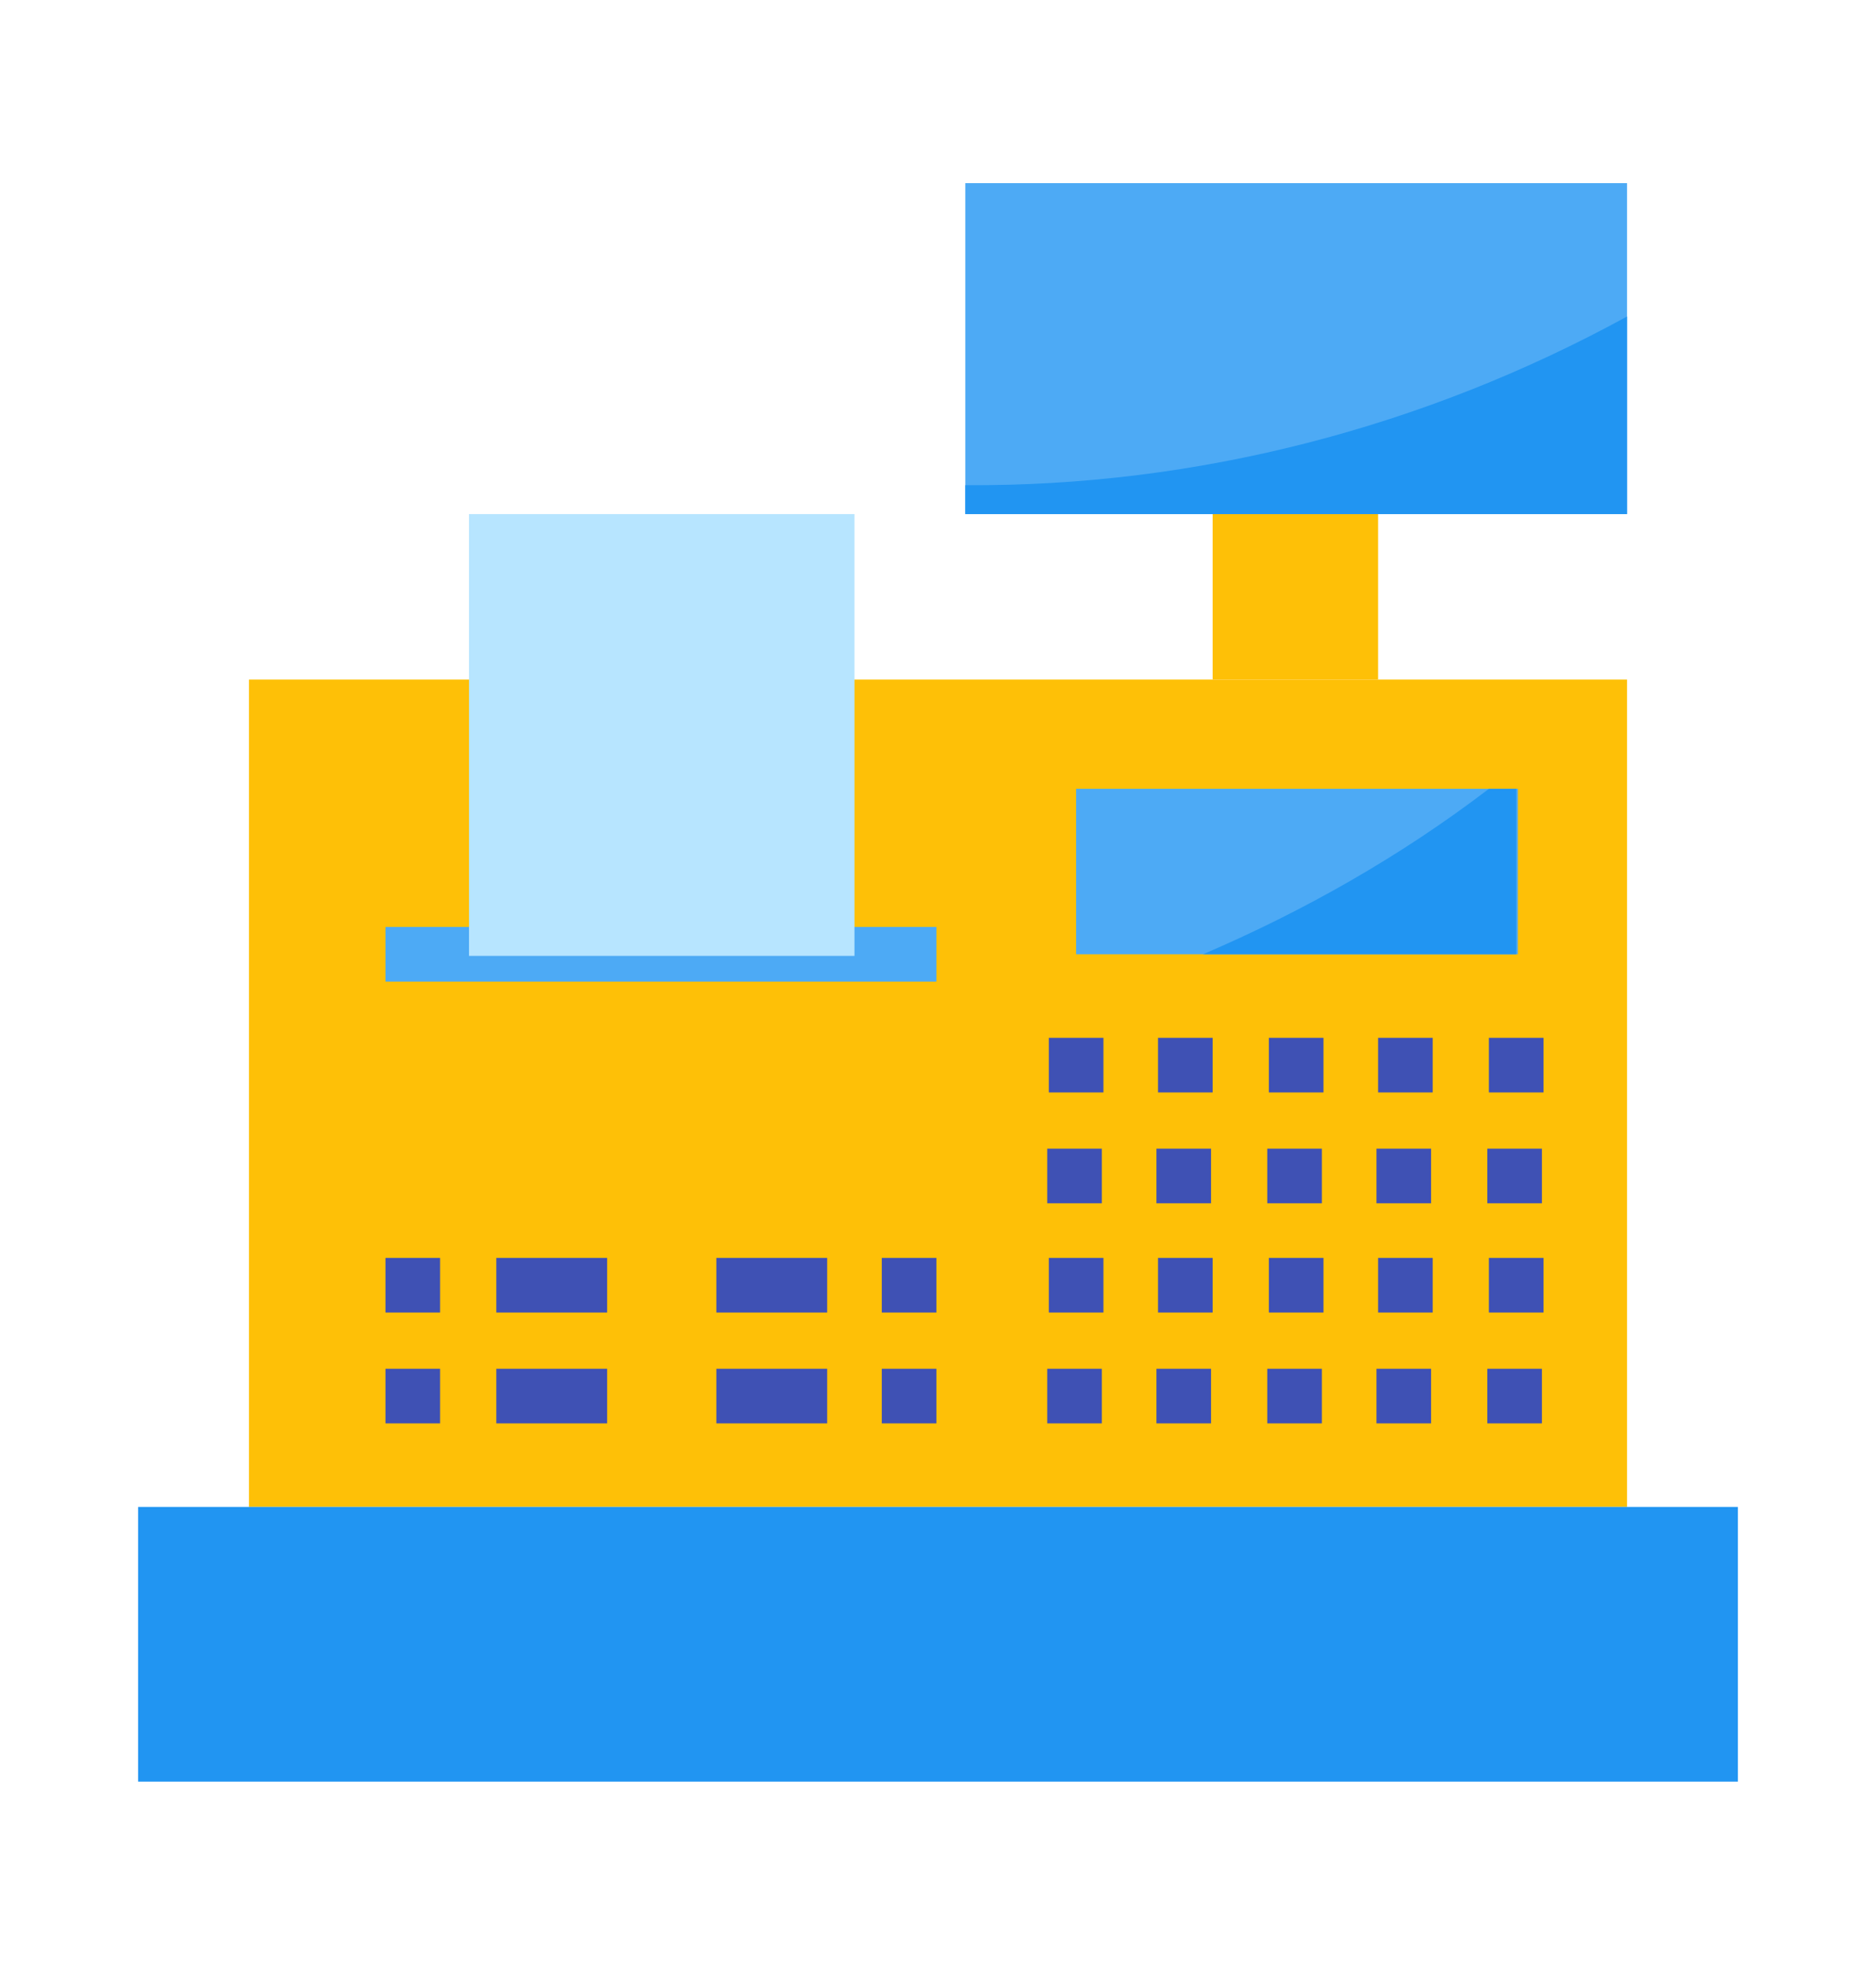 <?xml version="1.0" encoding="utf-8"?>
<!-- Generator: Adobe Illustrator 22.0.0, SVG Export Plug-In . SVG Version: 6.00 Build 0)  -->
<svg version="1.1" id="Capa_1" xmlns="http://www.w3.org/2000/svg" xmlns:xlink="http://www.w3.org/1999/xlink" x="0px" y="0px"
	 viewBox="0 0 116.8 122.3" style="enable-background:new 0 0 116.8 122.3;" xml:space="preserve">
<style type="text/css">
	.st0{fill:#FEC007;}
	.st1{fill:#4DAAF5;}
	.st2{fill:#2195F2;}
	.st3{fill:#B7E5FF;}
	.st4{fill:#3F51B4;}
</style>
<g>
	<polygon class="st0" points="51.5,42.3 101.3,42.3 101.3,93.8 15.5,93.8 15.5,42.3 30.9,42.3 	"/>
	<g>
		<rect x="67" y="49.1" class="st1" width="27.5" height="10.3"/>
		<rect x="60.1" y="11.4" class="st1" width="41.2" height="20.6"/>
	</g>
	<polygon class="st2" points="8.6,110.9 108.2,110.9 108.2,93.8 13.7,93.8 8.6,93.8 	"/>
	<rect x="24" y="57.7" class="st1" width="34.3" height="3.4"/>
	<rect x="29.2" y="32" class="st3" width="24" height="27.5"/>
	<rect x="75.5" y="32" class="st0" width="10.3" height="10.3"/>
	<g>
		<rect x="92.7" y="64.6" class="st4" width="3.4" height="3.4"/>
		<rect x="85.8" y="64.6" class="st4" width="3.4" height="3.4"/>
		<rect x="79" y="64.6" class="st4" width="3.4" height="3.4"/>
		<rect x="72.1" y="64.6" class="st4" width="3.4" height="3.4"/>
		<rect x="65.3" y="64.6" class="st4" width="3.4" height="3.4"/>
		<rect x="92.6" y="71.5" class="st4" width="3.4" height="3.4"/>
		<rect x="85.7" y="71.5" class="st4" width="3.4" height="3.4"/>
		<rect x="78.9" y="71.5" class="st4" width="3.4" height="3.4"/>
		<rect x="72" y="71.5" class="st4" width="3.4" height="3.4"/>
		<rect x="65.2" y="71.5" class="st4" width="3.4" height="3.4"/>
		<rect x="92.7" y="78.3" class="st4" width="3.4" height="3.4"/>
		<rect x="85.8" y="78.3" class="st4" width="3.4" height="3.4"/>
		<rect x="79" y="78.3" class="st4" width="3.4" height="3.4"/>
		<rect x="72.1" y="78.3" class="st4" width="3.4" height="3.4"/>
		<rect x="65.3" y="78.3" class="st4" width="3.4" height="3.4"/>
		<rect x="92.6" y="85.2" class="st4" width="3.4" height="3.4"/>
		<rect x="85.7" y="85.2" class="st4" width="3.4" height="3.4"/>
		<rect x="78.9" y="85.2" class="st4" width="3.4" height="3.4"/>
		<rect x="72" y="85.2" class="st4" width="3.4" height="3.4"/>
		<rect x="65.2" y="85.2" class="st4" width="3.4" height="3.4"/>
		<rect x="30.9" y="85.2" class="st4" width="6.9" height="3.4"/>
		<rect x="44.6" y="85.2" class="st4" width="6.9" height="3.4"/>
		<rect x="30.9" y="78.3" class="st4" width="6.9" height="3.4"/>
		<rect x="44.6" y="78.3" class="st4" width="6.9" height="3.4"/>
		<rect x="54.9" y="85.2" class="st4" width="3.4" height="3.4"/>
		<rect x="24" y="85.2" class="st4" width="3.4" height="3.4"/>
		<rect x="24" y="78.3" class="st4" width="3.4" height="3.4"/>
		<rect x="54.9" y="78.3" class="st4" width="3.4" height="3.4"/>
	</g>
	<g>
		<path class="st2" d="M60.1,30.2V32h41.2V19.7C88.7,26.6,74.5,30.3,60.1,30.2z"/>
		<path class="st2" d="M74.9,59.4h19.5V49.1h-1.7C87.2,53.3,81.2,56.7,74.9,59.4z"/>
	</g>
</g>
</svg>

